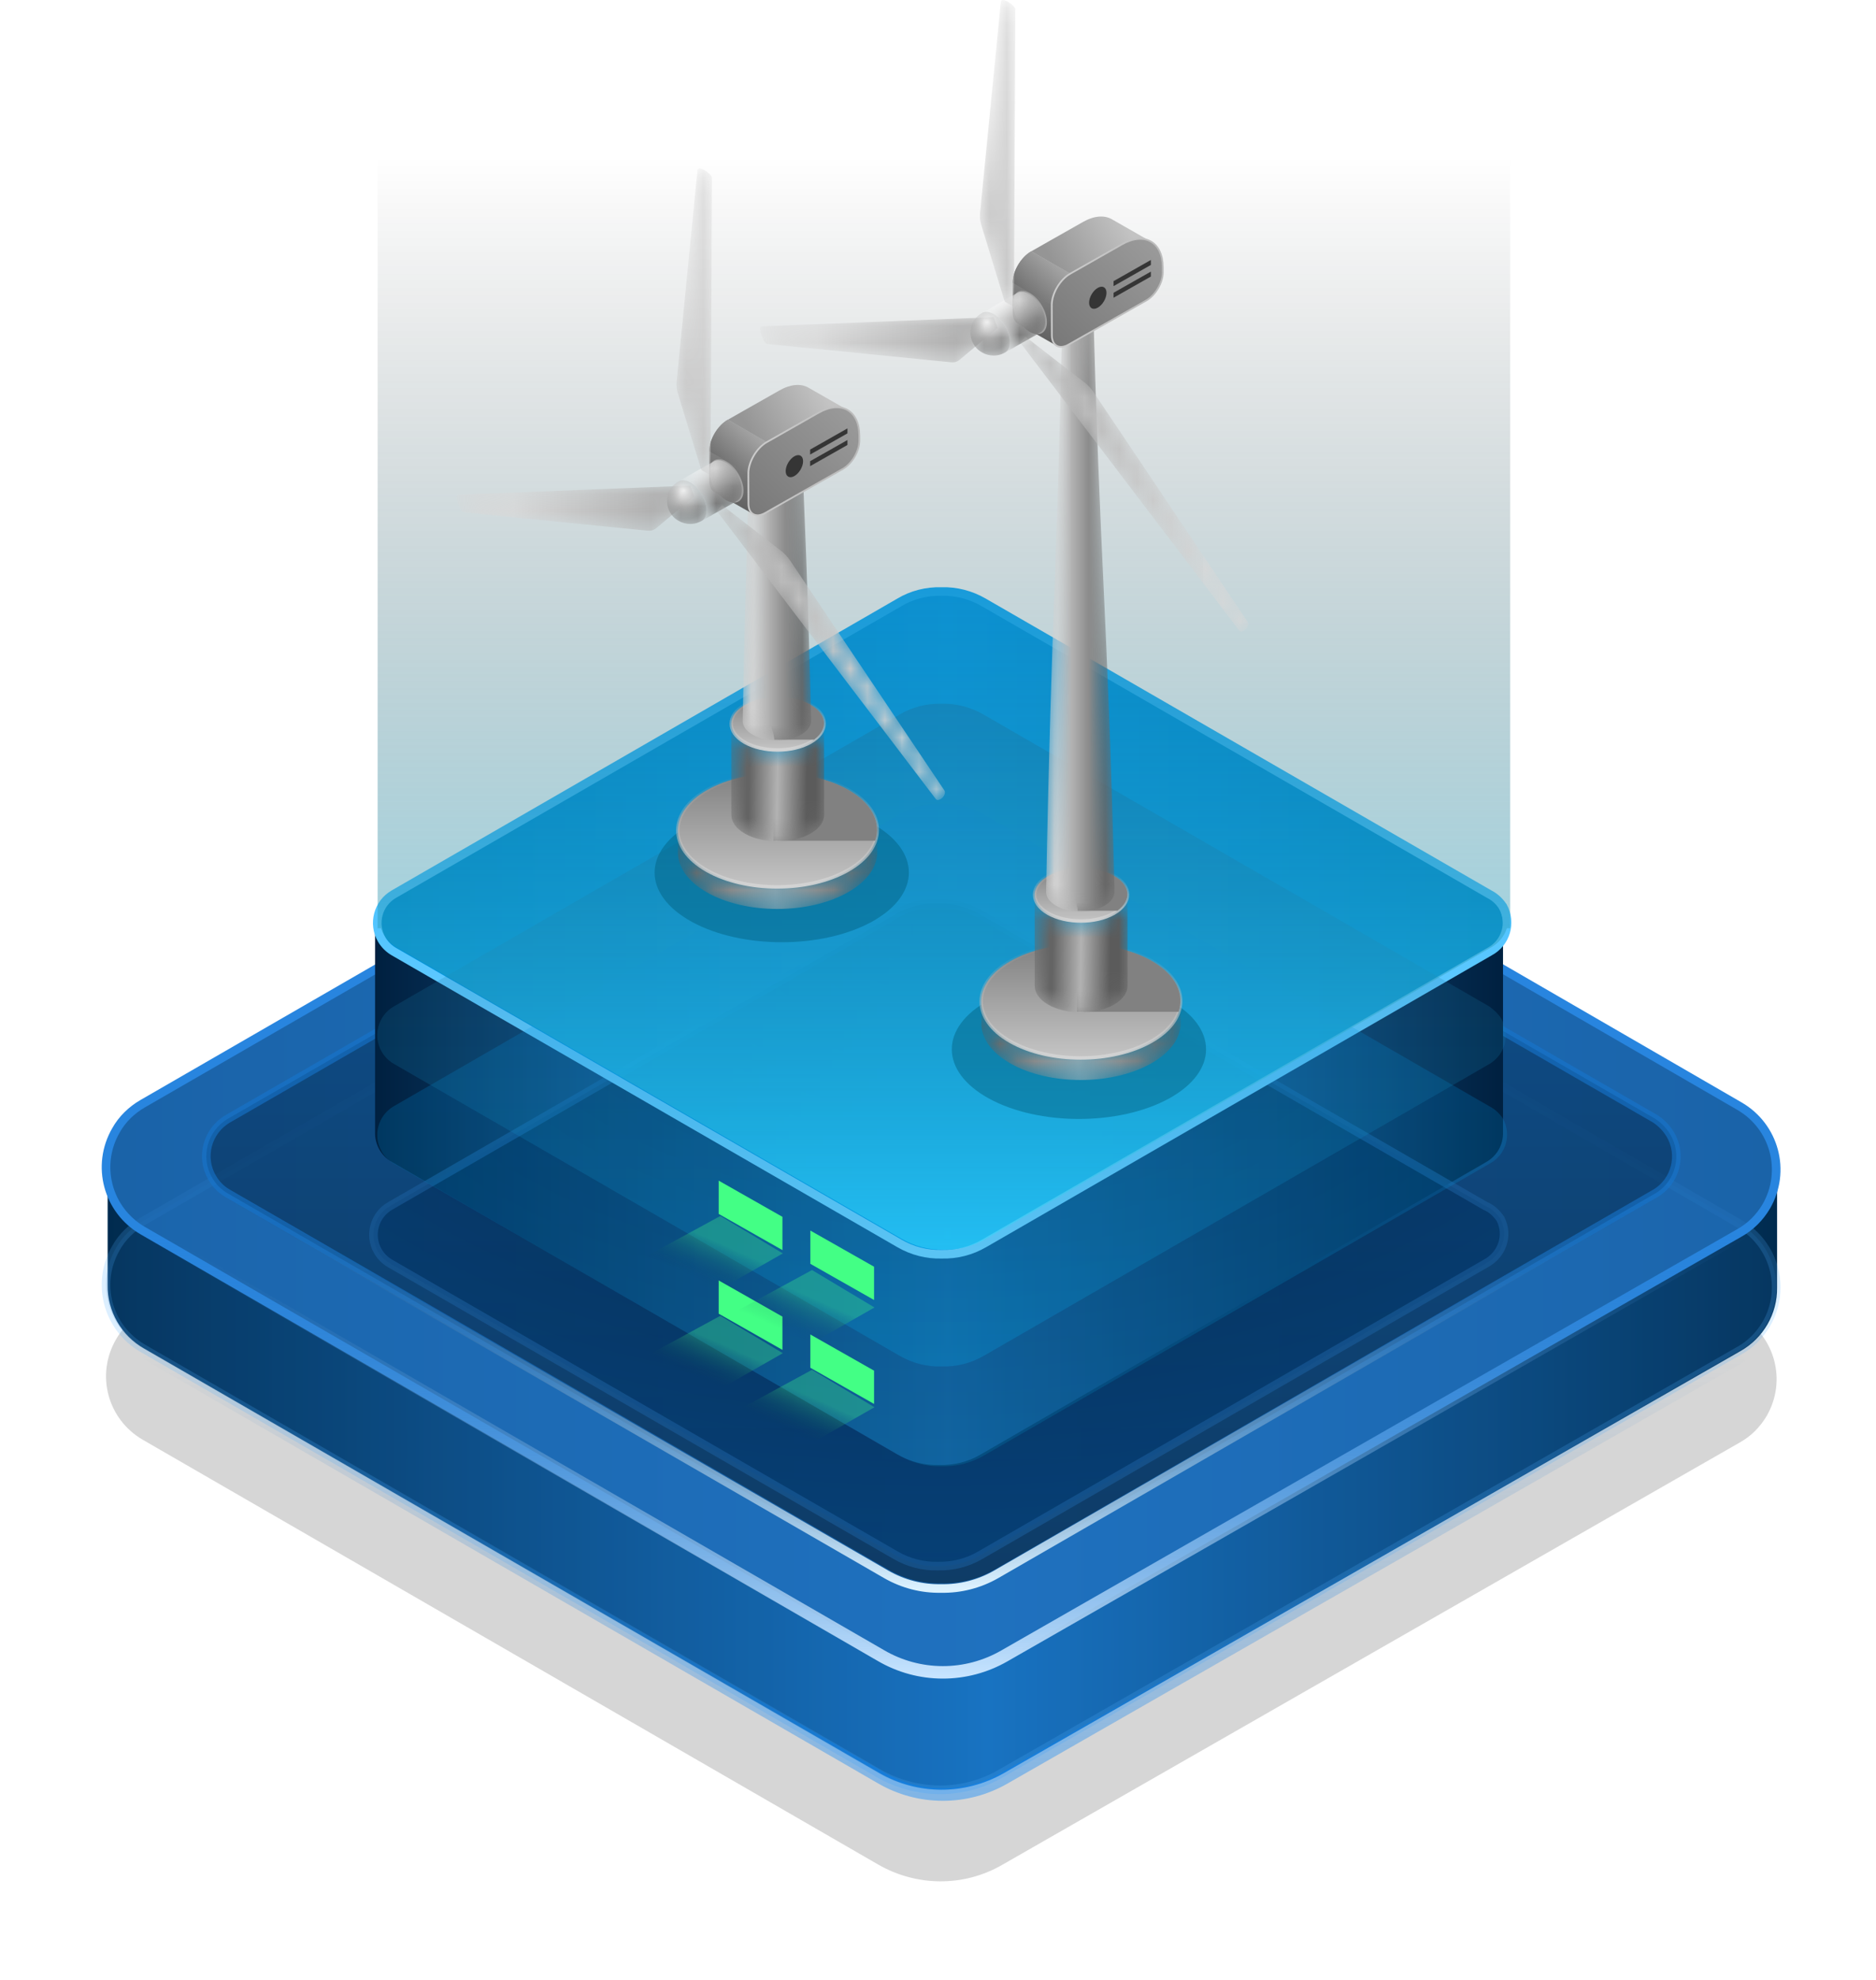 <?xml version="1.0" encoding="UTF-8"?>
<svg width="109px" height="115px" viewBox="0 0 109 115" version="1.1" xmlns="http://www.w3.org/2000/svg" xmlns:xlink="http://www.w3.org/1999/xlink">
    
    <defs>
        <filter x="-5.6%" y="-9.3%" width="111.3%" height="118.7%" filterUnits="objectBoundingBox" id="filter-1">
            <feGaussianBlur stdDeviation="1.824" in="SourceGraphic"></feGaussianBlur>
        </filter>
        <linearGradient x1="0.008%" y1="50%" x2="99.987%" y2="50%" id="linearGradient-2">
            <stop stop-color="#002A4D" offset="0%"></stop>
            <stop stop-color="#1773C3" offset="52.6%"></stop>
            <stop stop-color="#1772C1" offset="53.3%"></stop>
            <stop stop-color="#002A4D" offset="100%"></stop>
        </linearGradient>
        <linearGradient x1="171.431%" y1="217.612%" x2="-40070.978%" y2="-36075.105%" id="linearGradient-3">
            <stop stop-color="#2071BE" offset="0%"></stop>
            <stop stop-color="#2071BE" offset="1%"></stop>
            <stop stop-color="#002141" offset="100%"></stop>
        </linearGradient>
        <linearGradient x1="171.428%" y1="217.573%" x2="-40070.987%" y2="-36063.945%" id="linearGradient-4">
            <stop stop-color="#2071BE" offset="0%"></stop>
            <stop stop-color="#2071BE" offset="1%"></stop>
            <stop stop-color="#002141" offset="100%"></stop>
        </linearGradient>
        <linearGradient x1="49.992%" y1="99.903%" x2="49.992%" y2="0%" id="linearGradient-5">
            <stop stop-color="#C7E4FF" offset="0%"></stop>
            <stop stop-color="#216CB4" stop-opacity="0" offset="100%"></stop>
        </linearGradient>
        <linearGradient x1="49.992%" y1="99.96%" x2="49.992%" y2="0.038%" id="linearGradient-6">
            <stop stop-color="#0084FF" offset="0%"></stop>
            <stop stop-color="#216CB4" stop-opacity="0" offset="100%"></stop>
        </linearGradient>
        <linearGradient x1="50%" y1="0%" x2="50%" y2="100%" id="linearGradient-7">
            <stop stop-color="#064682" offset="0%"></stop>
            <stop stop-color="#03182B" offset="100%"></stop>
        </linearGradient>
        <linearGradient x1="-0.008%" y1="49.998%" x2="100.005%" y2="49.998%" id="linearGradient-8">
            <stop stop-color="#002141" offset="0%"></stop>
            <stop stop-color="#2E7CC7" offset="50.752%"></stop>
            <stop stop-color="#002141" offset="100%"></stop>
        </linearGradient>
        <radialGradient cx="50%" cy="4.077%" fx="50%" fy="4.077%" r="95.923%" gradientTransform="translate(0.5,0.041),scale(0.586,1),rotate(90),scale(1,1.703),translate(-0.5,-0.041)" id="radialGradient-9">
            <stop stop-color="#001020" offset="0%"></stop>
            <stop stop-color="#004180" offset="99.237%"></stop>
        </radialGradient>
        <linearGradient x1="218.747%" y1="281.489%" x2="-40022.443%" y2="-33911.028%" id="linearGradient-10">
            <stop stop-color="#00AEFF" offset="0%"></stop>
            <stop stop-color="#002141" offset="100%"></stop>
        </linearGradient>
        <linearGradient x1="50%" y1="0%" x2="50%" y2="100%" id="linearGradient-11">
            <stop stop-color="#1AB2FF" offset="0%"></stop>
            <stop stop-color="#8AD7FF" offset="100%"></stop>
        </linearGradient>
        <linearGradient x1="50%" y1="0%" x2="50%" y2="100%" id="linearGradient-12">
            <stop stop-color="#0095FF" offset="0%"></stop>
            <stop stop-color="#0095C4" offset="99.663%"></stop>
        </linearGradient>
        <linearGradient x1="50%" y1="0%" x2="50%" y2="100%" id="linearGradient-13">
            <stop stop-color="#2C4C69" offset="0%"></stop>
            <stop stop-color="#00B9FF" offset="100%"></stop>
        </linearGradient>
        <linearGradient x1="50.004%" y1="100.01%" x2="50.004%" y2="0%" id="linearGradient-14">
            <stop stop-color="#37D5FC" offset="0%"></stop>
            <stop stop-color="#000000" stop-opacity="0" offset="100%"></stop>
        </linearGradient>
        <linearGradient x1="37.365%" y1="66.04%" x2="62.635%" y2="33.96%" id="linearGradient-15">
            <stop stop-color="#04294D" stop-opacity="0" offset="0%"></stop>
            <stop stop-color="#43FF85" offset="100%"></stop>
        </linearGradient>
        <linearGradient x1="50.004%" y1="100.078%" x2="50.004%" y2="0%" id="linearGradient-16">
            <stop stop-color="#DCF2FF" offset="0%"></stop>
            <stop stop-color="#0C4B87" stop-opacity="0" offset="100%"></stop>
        </linearGradient>
        <filter x="-41.6%" y="-75.9%" width="183.2%" height="251.8%" filterUnits="objectBoundingBox" id="filter-17">
            <feGaussianBlur stdDeviation="2.048" in="SourceGraphic"></feGaussianBlur>
        </filter>
        <path d="M0.004,0 C0.001,0.85 0.572,1.701 1.713,2.35 C3.984,3.639 7.654,3.639 9.909,2.351 C11.029,1.71 11.59,0.873 11.592,0.034 L11.592,0.034 L11.588,1.315 C11.586,2.154 11.025,2.992 9.905,3.632 C7.65,4.921 3.981,4.921 1.71,3.631 C0.568,2.983 -0.003,2.132 0,1.281 L0,1.281" id="path-18"></path>
        <linearGradient x1="100%" y1="52.702%" x2="0%" y2="52.912%" id="linearGradient-20">
            <stop stop-color="#5B5B5B" offset="0%"></stop>
            <stop stop-color="#B2B2B2" offset="48.938%"></stop>
            <stop stop-color="#5B5B5B" offset="100%"></stop>
        </linearGradient>
        <linearGradient x1="50%" y1="0%" x2="50%" y2="100%" id="linearGradient-21">
            <stop stop-color="#7E7E7E" offset="0%"></stop>
            <stop stop-color="#C8C8C8" offset="100%"></stop>
        </linearGradient>
        <linearGradient x1="50%" y1="0%" x2="50%" y2="100%" id="linearGradient-22">
            <stop stop-color="#9E9E9E" stop-opacity="0" offset="0%"></stop>
            <stop stop-color="#D8D8D8" offset="100%"></stop>
        </linearGradient>
        <path d="M0.005,0 L0.009,0.091 C0.047,0.456 0.311,0.814 0.801,1.094 L0.801,1.094 L0.949,1.172 C2.011,1.693 3.614,1.667 4.616,1.094 L4.616,1.094 L4.732,1.023 C5.176,0.736 5.398,0.376 5.4,0.015 L5.4,0.015 L5.395,5.323 L5.39,5.413 C5.352,5.773 5.092,6.127 4.611,6.402 L4.611,6.402 L4.464,6.48 C3.407,7 1.805,6.974 0.796,6.402 L0.796,6.402 L0.678,6.331 C0.224,6.038 -0.001,5.672 0,5.308 L0,5.308 L0.005,0 Z" id="path-23"></path>
        <linearGradient x1="81.054%" y1="67.174%" x2="18.946%" y2="68.507%" id="linearGradient-25">
            <stop stop-color="#646464" offset="0%"></stop>
            <stop stop-color="#B2B2B2" offset="48.938%"></stop>
            <stop stop-color="#5B5B5B" offset="100%"></stop>
        </linearGradient>
        <linearGradient x1="50%" y1="0%" x2="50%" y2="100%" id="linearGradient-26">
            <stop stop-color="#7E7E7E" offset="0%"></stop>
            <stop stop-color="#C8C8C8" offset="100%"></stop>
        </linearGradient>
        <linearGradient x1="50%" y1="0%" x2="50%" y2="100%" id="linearGradient-27">
            <stop stop-color="#9E9E9E" stop-opacity="0" offset="0%"></stop>
            <stop stop-color="#D8D8D8" offset="100%"></stop>
        </linearGradient>
        <path d="M1.537,0.137 C1.366,0.232 1.279,0.356 1.276,0.482 L1.276,0.482 C0.85,17.506 0.426,18.849 0,35.872 L0,35.872 C-0.007,36.163 0.181,36.455 0.563,36.68 L0.563,36.68 C1.329,37.13 2.59,37.143 3.377,36.708 L3.377,36.708 C3.784,36.484 3.986,36.183 3.981,35.884 L3.981,35.884 C3.654,18.858 3.326,17.512 2.999,0.487 L2.999,0.487 C2.997,0.366 2.916,0.244 2.755,0.149 L2.755,0.149 C2.586,0.05 2.36,0 2.135,0 L2.135,0 C1.919,0 1.704,0.045 1.537,0.137" id="path-28"></path>
        <linearGradient x1="14.141%" y1="37.719%" x2="83.28%" y2="37.719%" id="linearGradient-30">
            <stop stop-color="#676767" offset="0%"></stop>
            <stop stop-color="#D2D2D2" offset="100%"></stop>
        </linearGradient>
        <linearGradient x1="13.997%" y1="38.597%" x2="87.694%" y2="59.737%" id="linearGradient-31">
            <stop stop-color="#C3C3C3" offset="0%"></stop>
            <stop stop-color="#959595" offset="100%"></stop>
        </linearGradient>
        <linearGradient x1="44.545%" y1="1.80154438e-14%" x2="61.551%" y2="100%" id="linearGradient-32">
            <stop stop-color="#999999" offset="0%"></stop>
            <stop stop-color="#5C5C5C" offset="100%"></stop>
        </linearGradient>
        <linearGradient x1="13.997%" y1="6.347%" x2="100%" y2="93.653%" id="linearGradient-33">
            <stop stop-color="#B1B1B1" offset="0%"></stop>
            <stop stop-color="#606060" offset="100%"></stop>
        </linearGradient>
        <linearGradient x1="0%" y1="-2.18%" x2="94.833%" y2="100.346%" id="linearGradient-34">
            <stop stop-color="#9E9E9E" offset="0%"></stop>
            <stop stop-color="#787878" offset="100%"></stop>
        </linearGradient>
        <linearGradient x1="12.511%" y1="77.737%" x2="119.884%" y2="50%" id="linearGradient-35">
            <stop stop-color="#BABABA" offset="0%"></stop>
            <stop stop-color="#D0D0D0" offset="100%"></stop>
        </linearGradient>
        <path d="M0,0.63 L2.211,2.477 C2.236,2.498 2.262,2.517 2.289,2.532 L2.289,2.532 L2.319,2.549 C2.423,2.612 2.548,2.637 2.688,2.623 L2.688,2.623 L13.428,1.556 C13.616,1.45 13.908,0.63 13.763,0.562 L13.763,0.562 L13.725,0.54 C13.719,0.536 13.712,0.534 13.704,0.533 L13.704,0.533 L0.236,0 L0,0.63 Z" id="path-36"></path>
        <linearGradient x1="75.72%" y1="50%" x2="16.575%" y2="50%" id="linearGradient-38">
            <stop stop-color="#D8D8D8" offset="0%"></stop>
            <stop stop-color="#D8D8D8" offset="0%"></stop>
            <stop stop-color="#B0B0B0" offset="100%"></stop>
        </linearGradient>
        <path d="M0.938,0.135 C0.41,0.443 -0.009,1.175 0,1.769 L0,1.769 C0.005,2.062 0.113,2.266 0.283,2.363 L0.283,2.363 L1.739,3.184 C1.743,3.186 1.745,3.193 1.749,3.195 L1.749,3.195 L2.334,3.525 C2.164,3.429 2.056,3.224 2.051,2.932 L2.051,2.932 C2.043,2.337 2.462,1.605 2.988,1.298 L2.988,1.298 C3.256,1.142 3.5,1.125 3.677,1.224 L3.677,1.224 L3.102,0.901 C3.11,0.904 3.121,0.905 3.129,0.91 L3.129,0.91 L1.625,0.061 C1.553,0.021 1.469,0 1.377,0 L1.377,0 C1.244,0 1.095,0.043 0.938,0.135" id="path-39"></path>
        <linearGradient x1="65.709%" y1="10.245%" x2="18.448%" y2="70.581%" id="linearGradient-41">
            <stop stop-color="#FFFFFF" offset="0%"></stop>
            <stop stop-color="#5B5B5B" offset="100%"></stop>
        </linearGradient>
        <path d="M0.937,0.135 C0.41,0.443 -0.008,1.174 0,1.769 L0,1.769 C0.005,2.062 0.113,2.266 0.283,2.363 L0.283,2.363 C0.404,2.425 0.63,2.541 0.95,2.539 L0.95,2.539 C1.202,2.537 1.428,2.475 1.639,2.352 L1.639,2.352 C2.144,2.059 2.311,1.543 2.301,1.189 L2.301,1.189 C2.292,0.913 2.194,0.398 1.625,0.062 L1.625,0.062 C1.553,0.021 1.469,0 1.377,0 L1.377,0 C1.244,0 1.095,0.043 0.937,0.135" id="path-42"></path>
        <radialGradient cx="57.11%" cy="23.671%" fx="57.11%" fy="23.671%" r="72.193%" gradientTransform="translate(0.571,0.237),scale(1,0.906),rotate(110.096),translate(-0.571,-0.237)" id="radialGradient-44">
            <stop stop-color="#FBFBFB" offset="0%"></stop>
            <stop stop-color="#6B6B6B" offset="100%"></stop>
        </radialGradient>
        <path d="M0.426,0.106 C0.217,0.225 -0.001,0.416 0,0.547 L0,0.547 L0.079,17.777 L0.12,17.8 L0.618,17.518 L1.973,13.083 C2.044,12.85 2.073,12.627 2.054,12.429 L2.054,12.429 L0.839,0.084 C0.837,0.059 0.825,0.044 0.807,0.035 L0.807,0.035 C0.807,0.035 0.808,0.034 0.808,0.034 L0.808,0.034 C0.809,0.034 0.81,0.034 0.811,0.034 L0.811,0.034 L0.769,0.011 C0.756,0.003 0.739,0 0.719,0 L0.719,0 C0.648,0 0.539,0.042 0.426,0.106" id="path-45"></path>
        <linearGradient x1="50.258%" y1="-4.336%" x2="49.738%" y2="112.269%" id="linearGradient-47">
            <stop stop-color="#E3E3E3" offset="0%"></stop>
            <stop stop-color="#BFBFBF" offset="100%"></stop>
        </linearGradient>
        <path d="M9.49,2.681 C9.308,2.822 9.141,3.004 8.996,3.217 L8.996,3.217 L0.036,16.567 C0.012,16.602 0.001,16.641 0,16.683 L0,16.683 L0,16.695 C0.003,16.836 0.118,16.997 0.244,17.068 L0.244,17.068 L0.285,17.091 C0.279,17.088 0.273,17.081 0.268,17.077 L0.268,17.077 C0.343,17.126 0.424,17.147 0.488,17.11 L0.488,17.11 C0.507,17.1 0.525,17.084 0.54,17.064 L0.54,17.064 L13.259,0.34 L12.986,0.023 L12.945,0 L9.49,2.681 Z" id="path-48"></path>
        <linearGradient x1="75.72%" y1="50%" x2="19.729%" y2="50%" id="linearGradient-50">
            <stop stop-color="#BABABA" offset="0%"></stop>
            <stop stop-color="#D5D5D5" offset="100%"></stop>
            <stop stop-color="#D8D8D8" offset="100%"></stop>
        </linearGradient>
        <filter x="-41.6%" y="-75.9%" width="183.2%" height="251.8%" filterUnits="objectBoundingBox" id="filter-51">
            <feGaussianBlur stdDeviation="2.048" in="SourceGraphic"></feGaussianBlur>
        </filter>
        <path d="M0.004,0 C0.001,0.85 0.572,1.701 1.714,2.35 C3.985,3.639 7.654,3.639 9.909,2.35 C11.029,1.71 11.59,0.872 11.593,0.034 L11.593,0.034 L11.588,1.315 C11.586,2.154 11.026,2.992 9.905,3.632 C7.651,4.92 3.981,4.921 1.71,3.631 C0.568,2.983 -0.002,2.132 0,1.281 L0,1.281" id="path-52"></path>
        <linearGradient x1="100%" y1="52.702%" x2="0%" y2="52.911%" id="linearGradient-54">
            <stop stop-color="#5B5B5B" offset="0%"></stop>
            <stop stop-color="#B2B2B2" offset="48.938%"></stop>
            <stop stop-color="#5B5B5B" offset="100%"></stop>
        </linearGradient>
        <linearGradient x1="50%" y1="0%" x2="50%" y2="100%" id="linearGradient-55">
            <stop stop-color="#7E7E7E" offset="0%"></stop>
            <stop stop-color="#C8C8C8" offset="100%"></stop>
        </linearGradient>
        <linearGradient x1="50%" y1="0%" x2="50%" y2="100%" id="linearGradient-56">
            <stop stop-color="#9E9E9E" stop-opacity="0" offset="0%"></stop>
            <stop stop-color="#D8D8D8" offset="100%"></stop>
        </linearGradient>
        <path d="M0.005,0 L0.009,0.091 C0.046,0.456 0.31,0.815 0.801,1.094 L0.801,1.094 L0.949,1.172 C2.011,1.693 3.614,1.667 4.615,1.094 L4.615,1.094 L4.731,1.024 C5.176,0.737 5.398,0.376 5.399,0.016 L5.399,0.016 L5.394,5.323 L5.389,5.413 C5.351,5.773 5.092,6.127 4.61,6.403 L4.61,6.403 L4.463,6.481 C3.407,7.001 1.804,6.975 0.796,6.403 L0.796,6.403 L0.678,6.331 C0.224,6.039 -0.001,5.673 0,5.308 L0,5.308 L0.005,0 Z" id="path-57"></path>
        <linearGradient x1="81.04%" y1="67.174%" x2="18.96%" y2="68.507%" id="linearGradient-59">
            <stop stop-color="#646464" offset="0%"></stop>
            <stop stop-color="#B2B2B2" offset="48.938%"></stop>
            <stop stop-color="#5B5B5B" offset="100%"></stop>
        </linearGradient>
        <path d="M0.571,0 C0.381,4.148 0.191,8.625 0,16.24 L0,16.24 C-0.006,16.53 0.181,16.822 0.564,17.047 L0.564,17.047 C1.33,17.498 2.59,17.51 3.378,17.075 L3.378,17.075 C3.785,16.851 3.986,16.55 3.981,16.251 L3.981,16.251 C3.835,8.63 3.688,4.151 3.542,0 L3.542,0 L0.571,0 Z" id="path-60"></path>
        <linearGradient x1="14.141%" y1="37.719%" x2="83.28%" y2="37.719%" id="linearGradient-62">
            <stop stop-color="#676767" offset="0%"></stop>
            <stop stop-color="#D2D2D2" offset="100%"></stop>
        </linearGradient>
        <linearGradient x1="44.546%" y1="1.80154438e-14%" x2="61.548%" y2="100%" id="linearGradient-63">
            <stop stop-color="#999999" offset="0%"></stop>
            <stop stop-color="#5C5C5C" offset="100%"></stop>
        </linearGradient>
        <path d="M0,0.63 L2.211,2.477 C2.236,2.498 2.263,2.517 2.29,2.532 L2.29,2.532 L2.322,2.55 C2.425,2.612 2.55,2.638 2.688,2.623 L2.688,2.623 L13.429,1.556 C13.623,1.446 13.93,0.567 13.745,0.557 L13.745,0.557 C13.753,0.557 13.76,0.56 13.766,0.563 L13.766,0.563 L13.725,0.54 C13.719,0.537 13.712,0.534 13.704,0.534 L13.704,0.534 L0.236,0 L0,0.63 Z" id="path-64"></path>
        <linearGradient x1="75.72%" y1="50%" x2="16.575%" y2="50%" id="linearGradient-66">
            <stop stop-color="#D8D8D8" offset="0%"></stop>
            <stop stop-color="#D8D8D8" offset="0%"></stop>
            <stop stop-color="#B0B0B0" offset="100%"></stop>
        </linearGradient>
        <path d="M0.937,0.135 C0.41,0.443 -0.009,1.174 0,1.769 L0,1.769 C0.004,2.062 0.112,2.267 0.283,2.363 L0.283,2.363 L1.739,3.184 C1.743,3.187 1.745,3.193 1.749,3.196 L1.749,3.196 L2.334,3.525 C2.164,3.43 2.056,3.224 2.051,2.932 L2.051,2.932 C2.042,2.337 2.462,1.606 2.988,1.298 L2.988,1.298 C3.256,1.142 3.5,1.125 3.676,1.224 L3.676,1.224 L3.102,0.901 C3.11,0.905 3.121,0.906 3.129,0.911 L3.129,0.911 L1.625,0.062 C1.552,0.021 1.468,0 1.376,0 L1.376,0 C1.244,0 1.094,0.043 0.937,0.135" id="path-67"></path>
        <linearGradient x1="65.709%" y1="10.23%" x2="18.448%" y2="70.589%" id="linearGradient-69">
            <stop stop-color="#FFFFFF" offset="0%"></stop>
            <stop stop-color="#5B5B5B" offset="100%"></stop>
        </linearGradient>
        <path d="M0.937,0.135 C0.41,0.443 -0.009,1.175 0,1.769 L0,1.769 C0.005,2.062 0.113,2.267 0.283,2.363 L0.283,2.363 C0.404,2.425 0.63,2.541 0.949,2.539 L0.949,2.539 C1.202,2.537 1.427,2.476 1.639,2.352 L1.639,2.352 C2.143,2.059 2.311,1.543 2.3,1.19 L2.3,1.19 C2.292,0.914 2.194,0.399 1.625,0.062 L1.625,0.062 C1.553,0.021 1.469,0 1.377,0 L1.377,0 C1.244,0 1.095,0.043 0.937,0.135" id="path-70"></path>
        <radialGradient cx="57.11%" cy="23.671%" fx="57.11%" fy="23.671%" r="72.211%" gradientTransform="translate(0.571,0.237),scale(1,0.906),rotate(110.091),translate(-0.571,-0.237)" id="radialGradient-72">
            <stop stop-color="#FBFBFB" offset="0%"></stop>
            <stop stop-color="#6B6B6B" offset="100%"></stop>
        </radialGradient>
        <path d="M0.426,0.106 C0.218,0.224 0,0.416 0,0.547 L0,0.547 L0.079,17.777 L0.121,17.8 L0.618,17.518 L1.974,13.083 C2.044,12.849 2.073,12.627 2.054,12.428 L2.054,12.428 L0.839,0.083 C0.838,0.058 0.825,0.044 0.807,0.034 L0.807,0.034 C0.807,0.034 0.808,0.034 0.808,0.034 L0.808,0.034 C0.81,0.034 0.81,0.034 0.811,0.034 L0.811,0.034 L0.77,0.01 C0.757,0.003 0.74,0 0.719,0 L0.719,0 C0.649,0 0.539,0.042 0.426,0.106" id="path-73"></path>
        <linearGradient x1="50.258%" y1="-4.336%" x2="49.738%" y2="112.269%" id="linearGradient-75">
            <stop stop-color="#E3E3E3" offset="0%"></stop>
            <stop stop-color="#BFBFBF" offset="100%"></stop>
        </linearGradient>
        <path d="M9.49,2.68 C9.308,2.821 9.141,3.004 8.997,3.216 L8.997,3.216 L0.036,16.567 C-0.071,16.72 0.077,16.972 0.244,17.068 L0.244,17.068 L0.286,17.091 C0.279,17.088 0.274,17.081 0.268,17.076 L0.268,17.076 C0.343,17.126 0.423,17.147 0.488,17.11 L0.488,17.11 C0.507,17.1 0.525,17.084 0.54,17.063 L0.54,17.063 L13.259,0.339 L12.986,0.023 L12.946,0 L9.49,2.68 Z" id="path-76"></path>
        <linearGradient x1="75.72%" y1="50%" x2="19.729%" y2="50%" id="linearGradient-78">
            <stop stop-color="#BABABA" offset="0%"></stop>
            <stop stop-color="#D5D5D5" offset="100%"></stop>
            <stop stop-color="#D8D8D8" offset="100%"></stop>
        </linearGradient>
    </defs>
    <g id="能源云系统V2.0" stroke="none" stroke-width="1" fill="none" fill-rule="evenodd">
        <g id="1_8.站控系统（站点）首页全屏_风光柴储充（风光柴置灰状态）_V2.2" transform="translate(-736, -613)">
            <g id="2D视图" transform="translate(474, 253)">
                <g id="系统能流图" transform="translate(0, 52)">
                    <g id="能流图（全都有）" transform="translate(40, 70)">
                        <g id="中间2" transform="translate(106, 0)">
                            <g id="icon_风光柴" transform="translate(0, 203)">
                                <g id="icon_风力发电机_置灰状态" transform="translate(122.161, 35)">
                                    <g id="底座样式04" transform="translate(0, 9)">
                                        <path d="M2.126,74.63 C0.093,73.446 -0.609,70.862 0.577,68.809 C0.94,68.157 1.497,67.626 2.126,67.264 C2.126,67.264 16.365,59.044 44.842,42.605 C47.068,41.325 49.827,41.325 52.054,42.605 C52.054,42.605 66.349,50.881 94.938,67.433 C96.971,68.616 97.673,71.2 96.487,73.253 C96.1,73.905 95.568,74.437 94.914,74.799 C94.914,74.799 80.627,82.978 52.054,99.337 C49.827,100.617 47.092,100.593 44.866,99.312 C44.866,99.312 30.619,91.085 2.126,74.63 L2.126,74.63 Z" id="形状_17_拷贝_7" fill="#000000" opacity="0.4" filter="url(#filter-1)"></path>
                                        <path d="M94.987,55.405 L52.126,30.602 C49.9,29.322 47.141,29.297 44.914,30.602 C44.914,30.602 30.684,38.821 2.223,55.26 C0.892,56.009 0.093,57.434 0.093,58.955 C0.093,58.955 0.093,61.185 0.093,65.645 C0.069,67.167 0.892,68.592 2.223,69.341 C2.223,69.341 16.461,77.56 44.938,93.999 C47.165,95.279 49.9,95.279 52.126,94.023 C52.126,94.023 66.405,85.844 94.963,69.485 C96.294,68.737 97.117,67.312 97.092,65.79 C97.092,65.79 97.092,63.56 97.092,59.1 L97.117,59.1 C97.141,57.579 96.318,56.154 94.987,55.405 C94.987,55.405 94.987,55.405 94.987,55.405 Z" id="形状_18" fill="url(#linearGradient-2)"></path>
                                        <path d="M2.126,69.316 C0.093,68.133 -0.609,65.549 0.577,63.496 C0.94,62.844 1.497,62.313 2.126,61.95 C2.126,61.95 16.365,53.731 44.842,37.292 C47.068,36.012 49.827,36.012 52.054,37.292 C52.054,37.292 66.341,45.559 94.914,62.095 C96.947,63.279 97.649,65.863 96.463,67.916 C96.076,68.568 95.543,69.099 94.89,69.461 C94.89,69.461 80.603,77.641 52.029,93.999 C49.827,95.303 47.092,95.279 44.866,93.999 C44.866,93.999 30.619,85.772 2.126,69.316 L2.126,69.316 Z" id="形状_17_拷贝" stroke="#52AFFF" stroke-width="0.5" fill-opacity="0.8" fill="url(#linearGradient-3)" opacity="0.2"></path>
                                        <path d="M2.126,62.482 C0.093,61.298 -0.609,58.714 0.577,56.661 C0.94,56.009 1.497,55.478 2.126,55.115 C2.126,55.115 16.365,46.896 44.842,30.457 C47.068,29.177 49.827,29.177 52.054,30.457 C52.054,30.457 66.341,38.725 94.914,55.26 C96.947,56.444 97.649,59.028 96.463,61.081 C96.076,61.733 95.543,62.264 94.89,62.626 C94.89,62.626 80.603,70.806 52.029,87.164 C49.827,88.444 47.092,88.444 44.866,87.164 C44.866,87.164 30.619,78.937 2.126,62.482 L2.126,62.482 Z" id="形状_17" stroke="#2885DF" stroke-width="0.5" fill-opacity="0.8" fill="url(#linearGradient-4)"></path>
                                        <path d="M95.059,62.651 L52.199,87.188 C49.972,88.469 47.238,88.469 45.011,87.164 C45.011,87.164 30.765,78.937 2.271,62.482" id="形状_17_拷贝_5" stroke="url(#linearGradient-5)" stroke-width="0.726"></path>
                                        <path d="M95.059,69.751 L52.199,94.289 C49.972,95.569 47.238,95.569 45.011,94.265 C45.011,94.265 30.765,86.037 2.271,69.582" id="形状_17_拷贝_6" stroke="url(#linearGradient-6)" stroke-width="0.726" opacity="0.4"></path>
                                        <path d="M51.739,33.91 C50.771,33.355 49.682,33.065 48.544,33.089 C47.431,33.065 46.318,33.355 45.35,33.91 C45.35,33.91 32.596,41.268 7.087,55.984 C5.877,56.685 5.466,58.231 6.168,59.414 C6.386,59.8 6.7,60.114 7.087,60.332 C7.087,60.332 19.842,67.69 45.35,82.406 C46.318,82.962 47.407,83.251 48.544,83.227 C49.658,83.251 50.771,82.962 51.739,82.406 C51.739,82.406 64.493,75.048 90.001,60.332 C91.211,59.631 91.599,58.061 90.873,56.878 C90.655,56.516 90.34,56.202 90.001,55.984 C90.001,55.984 77.247,48.626 51.739,33.91 L51.739,33.91 Z" id="形状_19_拷贝_10" stroke="#1775CD" stroke-width="0.5" fill="url(#linearGradient-7)" opacity="0.6"></path>
                                        <path d="M51.739,33.91 C50.771,33.355 49.682,33.065 48.544,33.089 C47.431,33.065 46.318,33.355 45.35,33.91 C45.35,33.91 32.596,41.269 7.087,55.985 C5.877,56.685 5.466,58.231 6.168,59.414 C6.386,59.801 6.7,60.115 7.087,60.332 C7.087,60.332 19.842,67.69 45.35,82.406 C46.318,82.962 47.407,83.252 48.544,83.228 C49.658,83.252 50.771,82.962 51.739,82.406 C51.739,82.406 64.493,75.048 90.001,60.332 C91.187,59.608 91.55,58.038 90.824,56.854 C90.606,56.492 90.316,56.202 90.001,55.985 C90.001,55.985 77.247,48.627 51.739,33.91 L51.739,33.91 Z" id="形状_19" opacity="0.6"></path>
                                        <path d="M80.2,43.04 L50.844,26.061 C50.093,25.627 49.246,25.409 48.399,25.433 C47.528,25.409 46.681,25.627 45.955,26.061 C45.955,26.061 36.169,31.721 16.599,43.04 C15.969,43.402 15.606,44.054 15.631,44.779 C15.631,44.779 15.631,48.772 15.631,56.758 C15.606,57.458 15.969,58.134 16.599,58.497 C16.599,58.497 26.384,64.156 45.955,75.475 C46.705,75.91 47.552,76.127 48.399,76.103 C49.27,76.127 50.118,75.91 50.844,75.475 C50.844,75.475 60.629,69.816 80.2,58.497 C80.829,58.134 81.192,57.482 81.168,56.758 C81.168,56.709 81.168,56.685 81.168,56.637 C81.168,56.589 81.168,56.564 81.168,56.516 C81.168,56.468 81.168,56.444 81.168,56.395 C81.168,56.347 81.168,56.323 81.168,56.275 C81.168,56.226 81.168,56.202 81.168,56.154 C81.168,56.106 81.168,56.081 81.168,56.033 C81.168,55.985 81.168,55.961 81.168,55.912 C81.168,55.864 81.168,55.84 81.168,55.792 C81.168,55.743 81.168,55.719 81.168,55.671 C81.168,55.623 81.168,55.598 81.168,55.55 C81.168,55.502 81.168,55.478 81.168,55.429 C81.168,55.381 81.168,55.357 81.168,55.309 C81.168,55.26 81.168,55.236 81.168,55.188 C81.168,55.14 81.168,55.115 81.168,55.067 C81.168,55.019 81.168,54.995 81.168,54.946 C81.168,54.898 81.168,54.874 81.168,54.826 C81.168,54.777 81.168,54.753 81.168,54.705 C81.168,54.656 81.168,54.632 81.168,54.584 C81.168,54.536 81.168,54.512 81.168,54.463 C81.168,54.415 81.168,54.391 81.168,54.343 C81.168,54.294 81.168,54.27 81.168,54.222 C81.168,54.173 81.168,54.149 81.168,54.101 C81.168,54.053 81.168,54.029 81.168,53.98 C81.168,53.932 81.168,53.908 81.168,53.86 C81.168,53.811 81.168,53.787 81.168,53.739 C81.168,53.69 81.168,53.666 81.168,53.618 C81.168,53.57 81.168,53.546 81.168,53.497 C81.168,53.449 81.168,53.425 81.168,53.376 C81.168,53.328 81.168,53.304 81.168,53.256 C81.168,53.207 81.168,53.183 81.168,53.135 C81.168,53.087 81.168,53.063 81.168,53.014 C81.168,52.966 81.168,52.942 81.168,52.893 C81.168,52.845 81.168,52.821 81.168,52.773 C81.168,52.724 81.168,52.7 81.168,52.652 C81.168,52.604 81.168,52.579 81.168,52.531 C81.168,52.483 81.168,52.459 81.168,52.41 C81.168,52.362 81.168,52.338 81.168,52.29 C81.168,52.241 81.168,52.217 81.168,52.169 C81.168,52.121 81.168,52.096 81.168,52.048 C81.168,52 81.168,51.976 81.168,51.927 C81.168,51.879 81.168,51.855 81.168,51.807 C81.168,51.758 81.168,51.734 81.168,51.686 C81.168,51.638 81.168,51.613 81.168,51.565 C81.168,51.517 81.168,51.493 81.168,51.444 C81.168,51.396 81.168,51.372 81.168,51.324 C81.168,51.275 81.168,51.251 81.168,51.203 C81.168,51.155 81.168,51.13 81.168,51.082 C81.168,51.034 81.168,51.01 81.168,50.961 C81.168,50.913 81.168,50.889 81.168,50.841 C81.168,50.792 81.168,50.768 81.168,50.72 C81.168,50.672 81.168,50.647 81.168,50.599 C81.168,50.551 81.168,50.527 81.168,50.478 C81.168,50.43 81.168,50.406 81.168,50.358 C81.168,50.309 81.168,50.285 81.168,50.237 C81.168,50.188 81.168,50.164 81.168,50.116 C81.168,50.068 81.168,50.044 81.168,49.995 C81.168,49.947 81.168,49.923 81.168,49.875 C81.168,49.826 81.168,49.802 81.168,49.754 C81.168,49.705 81.168,49.681 81.168,49.633 C81.168,49.585 81.168,49.561 81.168,49.512 C81.168,49.464 81.168,49.44 81.168,49.391 C81.168,49.343 81.168,49.319 81.168,49.271 C81.168,49.222 81.168,49.198 81.168,49.15 C81.168,49.102 81.168,49.078 81.168,49.029 C81.168,48.981 81.168,48.957 81.168,48.908 C81.168,48.86 81.168,48.836 81.168,48.788 C81.168,48.739 81.168,48.715 81.168,48.667 C81.168,48.619 81.168,48.594 81.168,48.546 C81.168,48.498 81.168,48.474 81.168,48.425 C81.168,48.377 81.168,48.353 81.168,48.305 C81.168,48.256 81.168,48.232 81.168,48.184 C81.168,48.136 81.168,48.111 81.168,48.063 C81.168,48.015 81.168,47.991 81.168,47.942 C81.168,47.894 81.168,47.87 81.168,47.822 C81.168,47.773 81.168,47.749 81.168,47.701 C81.168,47.653 81.168,47.628 81.168,47.58 C81.168,47.532 81.168,47.508 81.168,47.459 C81.168,47.411 81.168,47.387 81.168,47.339 C81.168,47.29 81.168,47.266 81.168,47.218 C81.168,47.17 81.168,47.145 81.168,47.097 C81.168,47.049 81.168,47.025 81.168,46.976 C81.168,46.928 81.168,46.904 81.168,46.856 C81.168,46.807 81.168,46.783 81.168,46.735 C81.168,46.687 81.168,46.662 81.168,46.614 C81.168,46.566 81.168,46.542 81.168,46.493 C81.168,46.445 81.168,46.421 81.168,46.373 C81.168,46.324 81.168,46.3 81.168,46.252 C81.168,46.204 81.168,46.179 81.168,46.131 C81.168,46.083 81.168,46.059 81.168,46.01 C81.168,45.962 81.168,45.938 81.168,45.89 C81.168,45.841 81.168,45.817 81.168,45.769 C81.168,45.72 81.168,45.696 81.168,45.648 C81.168,45.6 81.168,45.576 81.168,45.527 C81.168,45.479 81.168,45.455 81.168,45.407 C81.168,45.358 81.168,45.334 81.168,45.286 C81.168,45.237 81.168,45.213 81.168,45.165 C81.168,45.117 81.168,45.093 81.168,45.044 C81.168,44.996 81.168,44.972 81.168,44.923 C81.168,44.875 81.168,44.827 81.168,44.779 C81.192,44.054 80.829,43.402 80.2,43.04 C80.2,43.04 80.2,43.04 80.2,43.04 Z" id="形状_24" fill="url(#linearGradient-8)"></path>
                                        <path d="M50.768,44.102 C50.018,43.668 49.171,43.45 48.324,43.474 C47.453,43.45 46.606,43.668 45.88,44.102 C45.88,44.102 36.086,49.754 16.499,61.057 C15.579,61.588 15.265,62.771 15.797,63.689 C15.967,63.979 16.209,64.22 16.499,64.39 C16.499,64.39 26.293,70.041 45.88,81.344 C46.63,81.779 47.477,81.996 48.324,81.972 C49.195,81.996 50.042,81.779 50.792,81.344 C50.792,81.344 60.586,75.692 80.173,64.39 C81.117,63.882 81.504,62.771 81.02,61.805 C80.802,61.491 80.512,61.202 80.149,61.057 C80.149,61.057 70.355,55.405 50.768,44.102 L50.768,44.102 Z" id="形状_19_拷贝_13" stroke="#1C5F9F" stroke-width="0.5" fill="url(#radialGradient-9)" opacity="0.55"></path>
                                        <path d="M50.989,25.989 C50.239,25.554 49.392,25.337 48.544,25.361 C47.673,25.337 46.826,25.554 46.1,25.989 C46.1,25.989 36.307,31.64 16.72,42.943 C15.8,43.474 15.485,44.658 16.018,45.576 C16.187,45.865 16.429,46.107 16.72,46.276 C16.72,46.276 26.513,51.927 46.1,63.23 C46.85,63.665 47.697,63.882 48.544,63.858 C49.416,63.882 50.263,63.665 51.013,63.23 C51.013,63.23 60.806,57.579 80.393,46.276 C81.337,45.769 81.676,44.61 81.168,43.668 C80.974,43.378 80.708,43.112 80.369,42.943 C80.369,42.943 70.576,37.292 50.989,25.989 L50.989,25.989 Z" id="形状_19_拷贝_11" stroke="url(#linearGradient-11)" stroke-width="0.5" fill-opacity="0.8" fill="url(#linearGradient-10)"></path>
                                        <path d="M50.989,38.306 C50.239,37.871 49.392,37.654 48.544,37.678 C47.673,37.654 46.826,37.871 46.1,38.306 C46.1,38.306 36.307,43.957 16.72,55.26 C15.8,55.792 15.485,56.975 16.018,57.893 C16.187,58.183 16.429,58.424 16.72,58.593 C16.72,58.593 26.513,64.245 46.1,75.547 C46.85,75.982 47.697,76.2 48.544,76.175 C49.416,76.2 50.263,75.982 51.013,75.547 C51.013,75.547 60.806,69.896 80.393,58.593 C81.337,58.086 81.676,56.927 81.168,55.985 C80.974,55.695 80.708,55.429 80.369,55.26 C80.369,55.26 70.576,49.609 50.989,38.306 L50.989,38.306 Z" id="形状_19_拷贝_12" fill="url(#linearGradient-12)" opacity="0.2"></path>
                                        <path d="M50.989,32.51 C50.239,32.075 49.391,31.858 48.544,31.882 C47.673,31.858 46.826,32.075 46.1,32.51 C46.1,32.51 36.307,38.161 16.72,49.464 C15.8,49.995 15.485,51.179 16.018,52.096 C16.187,52.386 16.429,52.628 16.72,52.797 C16.72,52.797 26.513,58.448 46.1,69.751 C46.85,70.186 47.697,70.403 48.544,70.379 C49.416,70.403 50.263,70.186 51.013,69.751 C51.013,69.751 60.806,64.1 80.393,52.797 C81.313,52.241 81.603,51.058 81.047,50.14 C80.877,49.875 80.635,49.657 80.369,49.464 C80.369,49.464 70.576,43.813 50.989,32.51 L50.989,32.51 Z" id="形状_19_拷贝_14" fill="url(#linearGradient-13)" opacity="0.2"></path>
                                        <path d="M80.519,46.008 L51.138,62.963 C50.388,63.397 49.541,63.615 48.67,63.591 C47.823,63.615 46.976,63.397 46.226,62.963 C46.226,62.963 36.432,57.311 16.845,46.008 C16.434,45.767 16.119,45.381 15.974,44.922 C15.974,44.922 15.909,44.922 15.78,44.922 L15.78,0 L81.584,0 L81.584,44.922 L81.39,44.922 C81.245,45.381 80.93,45.767 80.519,46.008 C80.519,46.008 80.519,46.008 80.519,46.008 Z" id="矩形_2" fill="url(#linearGradient-14)" opacity="0.6"></path>
                                        <polygon id="矩形_1" fill="#43FF85" points="44.624 64.583 44.624 66.515 40.921 64.414 40.921 62.482"></polygon>
                                        <polygon id="矩形_1_拷贝_2" fill="#43FF85" points="39.3 61.685 39.3 63.617 35.597 61.516 35.597 59.583"></polygon>
                                        <polygon id="矩形_1_拷贝_3" fill="#43FF85" points="39.3 67.481 39.3 69.413 35.597 67.312 35.597 65.38"></polygon>
                                        <polygon id="形状_25" fill="url(#linearGradient-15)" opacity="0.3" points="30.369 70.331 34.241 72.504 39.324 69.606 35.694 67.433"></polygon>
                                        <polygon id="形状_25_拷贝" fill="url(#linearGradient-15)" opacity="0.3" points="35.694 73.47 39.566 75.644 44.648 72.746 41.018 70.572"></polygon>
                                        <polygon id="形状_25_拷贝_2" fill="url(#linearGradient-15)" opacity="0.3" points="30.369 64.534 34.241 66.708 39.324 63.81 35.694 61.636"></polygon>
                                        <polygon id="形状_25_拷贝_2-2" fill="url(#linearGradient-15)" opacity="0.3" points="35.694 67.674 39.566 69.848 44.648 66.95 41.018 64.776"></polygon>
                                        <polygon id="矩形_1_拷贝" fill="#43FF85" points="44.624 70.621 44.624 72.553 40.921 70.452 40.921 68.519"></polygon>
                                        <path d="M7.068,60.379 L45.33,82.453 C46.298,83.008 47.387,83.298 48.525,83.274 C49.638,83.298 50.751,83.008 51.719,82.453 C51.719,82.453 64.473,75.095 89.982,60.379" id="形状_19_拷贝_4" stroke="url(#linearGradient-16)" stroke-width="0.5"></path>
                                    </g>
                                    <g id="icon_风力发电机" transform="translate(43.373, 32.5) scale(-1, 1) translate(-43.373, -32.5) translate(20.373, 0)">
                                        <path d="M15.069,63.815 C12.185,65.395 7.509,65.395 4.618,63.815 C1.739,62.234 1.739,59.671 4.618,58.093 C7.509,56.513 12.185,56.513 15.069,58.093 C17.954,59.671 17.954,62.234 15.069,63.815" id="投影" fill="#005F7C" opacity="0.67" filter="url(#filter-17)"></path>
                                        <g id="编组" transform="translate(3.931, 50.429)">
                                            <g transform="translate(0, 4.427)">
                                                <g transform="translate(0, 3.283)">
                                                    <mask id="mask-19" fill="white">
                                                        <use xlink:href="#path-18"></use>
                                                    </mask>
                                                    <g id="Clip-2"></g>
                                                    <path d="M9.909,2.351 C7.654,3.639 3.984,3.639 1.713,2.35 C0.572,1.701 0.001,0.85 0.004,0 L0,1.281 C-0.003,2.132 0.568,2.983 1.71,3.631 C3.981,4.921 7.65,4.921 9.905,3.632 C11.025,2.992 11.586,2.154 11.588,1.315 L11.592,0.034 C11.59,0.873 11.029,1.71 9.909,2.351" id="Fill-1" fill="url(#linearGradient-20)" mask="url(#mask-19)"></path>
                                                </g>
                                                <path d="M9.88,0.966 C12.151,2.255 12.164,4.345 9.908,5.634 C7.654,6.923 3.984,6.923 1.714,5.633 C-0.556,4.345 -0.568,2.255 1.687,0.966 C3.943,-0.322 7.611,-0.322 9.88,0.966" id="Fill-3" stroke="url(#linearGradient-22)" stroke-width="0.2" fill="url(#linearGradient-21)"></path>
                                                <path d="M6.039,0.014 C4.471,-0.026 2.881,0.284 1.687,0.967 C0.283,1.769 -0.229,2.881 0.123,3.919 L6.039,3.919 L6.039,0.014 Z" id="Fill-5" fill="#818181"></path>
                                            </g>
                                            <g transform="translate(3.088, 0)">
                                                <g transform="translate(0, 1.529)">
                                                    <mask id="mask-24" fill="white">
                                                        <use xlink:href="#path-23"></use>
                                                    </mask>
                                                    <g id="Clip-8"></g>
                                                    <path d="M0,5.308 C-0.001,5.703 0.264,6.099 0.796,6.402 L0.796,6.402 C1.853,7.001 3.561,7.001 4.611,6.402 L4.611,6.402 C5.133,6.104 5.393,5.713 5.395,5.323 L5.395,5.323 L5.4,0.015 C5.398,0.406 5.137,0.796 4.616,1.094 L4.616,1.094 C3.567,1.694 1.857,1.694 0.801,1.094 L0.801,1.094 C0.27,0.791 0.004,0.395 0.005,0 L0.005,0 L0,5.308 Z" id="Fill-7" fill="url(#linearGradient-25)" mask="url(#mask-24)"></path>
                                                </g>
                                                <path d="M4.603,0.45 C5.66,1.05 5.667,2.022 4.616,2.623 C3.567,3.222 1.857,3.222 0.801,2.623 C-0.257,2.022 -0.261,1.05 0.789,0.45 C1.839,-0.15 3.546,-0.15 4.603,0.45" id="Fill-9" stroke="url(#linearGradient-27)" stroke-width="0.2" fill="url(#linearGradient-26)"></path>
                                                <path d="M3.042,1.841 C3.049,1.662 3.059,1.484 3.091,1.309 C3.168,0.888 3.265,0.471 3.351,0.052 C2.461,-0.075 1.483,0.053 0.788,0.45 C-0.179,1.003 -0.239,1.871 0.586,2.474 L2.898,2.474 C2.915,2.256 2.965,2.045 3.042,1.841" id="Fill-11" fill="#818181"></path>
                                            </g>
                                        </g>
                                        <g id="编组" transform="translate(7.774, 15.918)">
                                            <mask id="mask-29" fill="white">
                                                <use xlink:href="#path-28"></use>
                                            </mask>
                                            <g id="Clip-14"></g>
                                            <path d="M1.537,0.137 C1.366,0.232 1.279,0.356 1.276,0.482 L1.276,0.482 C0.85,17.506 0.426,18.849 0,35.872 L0,35.872 C-0.007,36.163 0.181,36.455 0.563,36.68 L0.563,36.68 C1.329,37.13 2.59,37.143 3.377,36.708 L3.377,36.708 C3.784,36.484 3.986,36.183 3.981,35.884 L3.981,35.884 C3.654,18.858 3.326,17.512 2.999,0.487 L2.999,0.487 C2.997,0.366 2.916,0.244 2.755,0.149 L2.755,0.149 C2.586,0.05 2.36,0 2.135,0 L2.135,0 C1.919,0 1.704,0.045 1.537,0.137" id="Fill-13" fill="url(#linearGradient-30)" mask="url(#mask-29)"></path>
                                        </g>
                                        <g id="编组" transform="translate(4.974, 12.578)">
                                            <path d="M5.555,3.489 C5.223,3.294 4.678,3.289 4.337,3.477 C3.995,3.665 3.987,3.976 4.319,4.171 C4.651,4.367 5.197,4.372 5.538,4.184 C5.88,3.995 5.887,3.685 5.555,3.489" id="Fill-15" fill="#DADADA"></path>
                                            <g>
                                                <path d="M4.643,0.319 C3.986,-0.054 3.391,-0.089 2.961,0.157 L0.692,1.454 C1.122,1.209 1.716,1.243 2.374,1.616 L5.379,3.322 L7.649,2.025 L4.643,0.319 Z" id="Fill-17" fill="url(#linearGradient-31)"></path>
                                                <path d="M7.649,2.025 L5.379,3.322 C5.972,3.659 6.452,4.477 6.45,5.147 L6.445,6.9 C6.444,7.198 6.337,7.408 6.164,7.507 L8.434,6.21 C8.607,6.111 8.715,5.901 8.715,5.603 L8.72,3.85 C8.722,3.18 8.242,2.362 7.649,2.025" id="Fill-19" fill="url(#linearGradient-32)"></path>
                                                <path d="M7.649,2.025 L5.379,3.322 C5.972,3.659 6.452,4.477 6.45,5.147 L8.72,3.85 C8.722,3.18 8.242,2.362 7.649,2.025" id="Fill-21" fill="url(#linearGradient-33)"></path>
                                                <path d="M5.379,3.322 L2.373,1.616 C1.066,0.874 0.006,1.472 0.001,2.949 L0,3.241 C-0.001,3.842 0.429,4.575 0.961,4.877 L5.476,7.44 C6.011,7.744 6.443,7.501 6.445,6.9 L6.45,5.147 C6.452,4.477 5.972,3.659 5.379,3.322" id="Fill-23" stroke="url(#linearGradient-35)" stroke-width="0.1" fill="url(#linearGradient-34)"></path>
                                            </g>
                                            <path d="M6.731,6.138 C6.731,6.761 7.175,7.014 7.725,6.703 C8.273,6.391 8.718,5.633 8.718,5.01 C8.718,4.387 8.273,4.135 7.725,4.446 C7.175,4.757 6.731,5.516 6.731,6.138" id="Fill-25" fill="#A1A1A1"></path>
                                            <path d="M3.776,4.144 C3.497,3.986 3.27,4.114 3.27,4.431 C3.27,4.749 3.497,5.134 3.776,5.292 C4.055,5.451 4.281,5.322 4.281,5.005 C4.281,4.688 4.055,4.303 3.776,4.144 L3.776,4.144 Z M2.861,4.43 L0.692,3.199 L0.692,3.487 L2.861,4.718 L2.861,4.43 Z M2.861,4.044 L0.692,2.813 L0.692,2.524 L2.861,3.755 L2.861,4.044 Z" id="Fill-27" fill="#353535"></path>
                                        </g>
                                        <g id="编组" transform="translate(14.569, 18.424)">
                                            <mask id="mask-37" fill="white">
                                                <use xlink:href="#path-36"></use>
                                            </mask>
                                            <g id="Clip-30"></g>
                                            <path d="M0,0.63 L2.211,2.477 C2.236,2.498 2.262,2.517 2.289,2.532 L2.289,2.532 L2.319,2.549 C2.423,2.612 2.548,2.637 2.688,2.623 L2.688,2.623 L13.428,1.556 C13.616,1.45 13.908,0.63 13.763,0.562 L13.763,0.562 L13.725,0.54 C13.719,0.536 13.712,0.534 13.704,0.533 L13.704,0.533 L0.236,0 L0,0.63 Z" id="Fill-29" fill="url(#linearGradient-38)" mask="url(#mask-37)"></path>
                                        </g>
                                        <g id="编组" transform="translate(11.8, 16.953)">
                                            <mask id="mask-40" fill="white">
                                                <use xlink:href="#path-39"></use>
                                            </mask>
                                            <g id="Clip-32"></g>
                                            <path d="M0.938,0.135 C0.41,0.443 -0.009,1.175 0,1.769 L0,1.769 C0.005,2.062 0.113,2.266 0.283,2.363 L0.283,2.363 L1.739,3.184 C1.743,3.186 1.745,3.193 1.749,3.195 L1.749,3.195 L2.334,3.525 C2.164,3.429 2.056,3.224 2.051,2.932 L2.051,2.932 C2.043,2.337 2.462,1.605 2.988,1.298 L2.988,1.298 C3.256,1.142 3.5,1.125 3.677,1.224 L3.677,1.224 L3.102,0.901 C3.11,0.904 3.121,0.905 3.129,0.91 L3.129,0.91 L1.625,0.061 C1.553,0.021 1.469,0 1.377,0 L1.377,0 C1.244,0 1.095,0.043 0.938,0.135" id="Fill-31" fill="url(#linearGradient-41)" mask="url(#mask-40)"></path>
                                        </g>
                                        <g id="编组" transform="translate(13.851, 18.115)">
                                            <mask id="mask-43" fill="white">
                                                <use xlink:href="#path-42"></use>
                                            </mask>
                                            <g id="Clip-34"></g>
                                            <path d="M0.937,0.135 C0.41,0.443 -0.008,1.174 0,1.769 L0,1.769 C0.005,2.062 0.113,2.266 0.283,2.363 L0.283,2.363 C0.404,2.425 0.63,2.541 0.95,2.539 L0.95,2.539 C1.202,2.537 1.428,2.475 1.639,2.352 L1.639,2.352 C2.144,2.059 2.311,1.543 2.301,1.189 L2.301,1.189 C2.292,0.913 2.194,0.398 1.625,0.062 L1.625,0.062 C1.553,0.021 1.469,0 1.377,0 L1.377,0 C1.244,0 1.095,0.043 0.937,0.135" id="Fill-33" fill="url(#radialGradient-44)" mask="url(#mask-43)"></path>
                                        </g>
                                        <g id="编组" transform="translate(13.542, 0)">
                                            <mask id="mask-46" fill="white">
                                                <use xlink:href="#path-45"></use>
                                            </mask>
                                            <g id="Clip-36"></g>
                                            <path d="M0.426,0.106 C0.217,0.225 -0.001,0.416 0,0.547 L0,0.547 L0.079,17.777 L0.12,17.8 L0.618,17.518 L1.973,13.083 C2.044,12.85 2.073,12.627 2.054,12.429 L2.054,12.429 L0.839,0.084 C0.837,0.059 0.825,0.044 0.807,0.035 L0.807,0.035 C0.807,0.035 0.808,0.034 0.808,0.034 L0.808,0.034 C0.809,0.034 0.81,0.034 0.811,0.034 L0.811,0.034 L0.769,0.011 C0.756,0.003 0.739,0 0.719,0 L0.719,0 C0.648,0 0.539,0.042 0.426,0.106" id="Fill-35" fill="url(#linearGradient-47)" mask="url(#mask-46)"></path>
                                        </g>
                                        <g id="编组" transform="translate(0, 19.561)">
                                            <mask id="mask-49" fill="white">
                                                <use xlink:href="#path-48"></use>
                                            </mask>
                                            <g id="Clip-38"></g>
                                            <path d="M9.49,2.681 C9.308,2.822 9.141,3.004 8.996,3.217 L8.996,3.217 L0.036,16.567 C0.012,16.602 0.001,16.641 0,16.683 L0,16.683 L0,16.695 C0.003,16.836 0.118,16.997 0.244,17.068 L0.244,17.068 L0.285,17.091 C0.279,17.088 0.273,17.081 0.268,17.077 L0.268,17.077 C0.343,17.126 0.424,17.147 0.488,17.11 L0.488,17.11 C0.507,17.1 0.525,17.084 0.54,17.064 L0.54,17.064 L13.259,0.34 L12.986,0.023 L12.945,0 L9.49,2.681 Z" id="Fill-37" fill="url(#linearGradient-50)" mask="url(#mask-49)"></path>
                                        </g>
                                        <path d="M32.336,53.549 C29.452,55.129 24.776,55.129 21.886,53.549 C19.007,51.968 19.007,49.405 21.886,47.827 C24.776,46.247 29.452,46.247 32.336,47.827 C35.221,49.405 35.221,51.968 32.336,53.549" id="投影" fill="#005F7C" opacity="0.67" filter="url(#filter-51)"></path>
                                        <g id="编组" transform="translate(14.913, 18.366)">
                                            <g transform="translate(6.646, 26.554)">
                                                <g transform="translate(0, 3.284)">
                                                    <mask id="mask-53" fill="white">
                                                        <use xlink:href="#path-52"></use>
                                                    </mask>
                                                    <g id="Clip-42"></g>
                                                    <path d="M9.909,2.35 C7.654,3.639 3.985,3.639 1.714,2.35 C0.572,1.701 0.001,0.85 0.004,0 L-2.48358823e-15,1.281 C-0.002,2.132 0.568,2.983 1.71,3.631 C3.981,4.921 7.651,4.92 9.905,3.632 C11.026,2.992 11.586,2.154 11.588,1.315 L11.593,0.034 C11.59,0.872 11.029,1.71 9.909,2.35" id="Fill-41" fill="url(#linearGradient-54)" mask="url(#mask-53)"></path>
                                                </g>
                                                <path d="M9.881,0.966 C12.151,2.255 12.165,4.345 9.909,5.634 C7.654,6.922 3.985,6.923 1.714,5.633 C-0.556,4.345 -0.567,2.255 1.687,0.966 C3.943,-0.322 7.612,-0.322 9.881,0.966" id="Fill-43" stroke="url(#linearGradient-56)" stroke-width="0.2" fill="url(#linearGradient-55)"></path>
                                                <path d="M6.04,0.014 C4.471,-0.026 2.881,0.284 1.687,0.966 C0.283,1.769 -0.229,2.881 0.123,3.919 L6.04,3.919 L6.04,0.014 Z" id="Fill-45" fill="#818181"></path>
                                            </g>
                                            <g transform="translate(9.734, 22.127)">
                                                <g transform="translate(0, 1.528)">
                                                    <mask id="mask-58" fill="white">
                                                        <use xlink:href="#path-57"></use>
                                                    </mask>
                                                    <g id="Clip-48"></g>
                                                    <path d="M0,5.308 C-0.001,5.704 0.264,6.1 0.796,6.403 L0.796,6.403 C1.852,7.002 3.561,7.002 4.61,6.403 L4.61,6.403 C5.133,6.104 5.393,5.714 5.394,5.323 L5.394,5.323 L5.399,0.016 C5.398,0.406 5.137,0.797 4.615,1.094 L4.615,1.094 C3.566,1.694 1.857,1.694 0.801,1.094 L0.801,1.094 C0.269,0.792 0.004,0.396 0.005,0 L0.005,0 L0,5.308 Z" id="Fill-47" fill="url(#linearGradient-59)" mask="url(#mask-58)"></path>
                                                </g>
                                                <path d="M4.603,0.45 C5.659,1.05 5.666,2.022 4.616,2.623 C3.566,3.222 1.857,3.222 0.801,2.623 C-0.257,2.022 -0.261,1.05 0.788,0.45 C1.839,-0.15 3.545,-0.15 4.603,0.45" id="Fill-49" stroke="url(#linearGradient-27)" stroke-width="0.2" fill="url(#linearGradient-26)"></path>
                                                <path d="M3.041,1.841 C3.048,1.662 3.059,1.484 3.091,1.309 C3.168,0.888 3.264,0.471 3.351,0.052 C2.46,-0.075 1.482,0.053 0.788,0.45 C-0.179,1.003 -0.239,1.871 0.586,2.474 L2.898,2.474 C2.915,2.256 2.964,2.045 3.041,1.841" id="Fill-51" fill="#818181"></path>
                                            </g>
                                        </g>
                                        <g id="编组" transform="translate(25.403, 25.615)">
                                            <mask id="mask-61" fill="white">
                                                <use xlink:href="#path-60"></use>
                                            </mask>
                                            <g id="Clip-54"></g>
                                            <path d="M0.571,0 C0.381,4.148 0.191,8.625 0,16.24 L0,16.24 C-0.006,16.53 0.181,16.822 0.564,17.047 L0.564,17.047 C1.33,17.498 2.59,17.51 3.378,17.075 L3.378,17.075 C3.785,16.851 3.986,16.55 3.981,16.251 L3.981,16.251 C3.835,8.63 3.688,4.151 3.542,0 L3.542,0 L0.571,0 Z" id="Fill-53" fill="url(#linearGradient-62)" mask="url(#mask-61)"></path>
                                        </g>
                                        <g id="编组" transform="translate(22.603, 22.361)">
                                            <g>
                                                <path d="M4.643,0.319 C3.986,-0.054 3.391,-0.089 2.961,0.157 L0.692,1.454 C1.122,1.209 1.716,1.243 2.374,1.616 L5.379,3.322 L7.649,2.025 L4.643,0.319 Z" id="Fill-55" fill="url(#linearGradient-31)"></path>
                                                <path d="M7.649,2.025 L5.379,3.322 C5.972,3.659 6.452,4.477 6.45,5.147 L6.445,6.9 C6.444,7.198 6.337,7.408 6.164,7.507 L8.434,6.209 C8.607,6.111 8.715,5.901 8.715,5.603 L8.72,3.85 C8.722,3.18 8.242,2.362 7.649,2.025" id="Fill-57" fill="url(#linearGradient-63)"></path>
                                                <path d="M7.649,2.025 L5.379,3.322 C5.972,3.659 6.452,4.477 6.45,5.147 L8.72,3.85 C8.722,3.18 8.242,2.362 7.649,2.025" id="Fill-59" fill="url(#linearGradient-33)"></path>
                                                <path d="M5.379,3.322 L2.373,1.616 C1.066,0.874 0.006,1.472 0.001,2.949 L0,3.241 C-0.001,3.842 0.429,4.575 0.961,4.877 L5.476,7.44 C6.011,7.744 6.443,7.501 6.445,6.9 L6.45,5.147 C6.452,4.477 5.972,3.659 5.379,3.322" id="Fill-61" stroke="url(#linearGradient-35)" stroke-width="0.1" fill="url(#linearGradient-34)"></path>
                                            </g>
                                            <path d="M6.731,6.138 C6.731,6.762 7.175,7.014 7.725,6.703 C8.273,6.391 8.718,5.633 8.718,5.01 C8.718,4.387 8.273,4.135 7.725,4.446 C7.175,4.757 6.731,5.516 6.731,6.138" id="Fill-63" fill="#A1A1A1"></path>
                                            <path d="M3.776,4.144 C3.497,3.986 3.27,4.114 3.27,4.431 C3.27,4.749 3.497,5.134 3.776,5.292 C4.055,5.451 4.281,5.322 4.281,5.005 C4.281,4.688 4.055,4.303 3.776,4.144 L3.776,4.144 Z M2.861,4.43 L0.692,3.199 L0.692,3.487 L2.861,4.718 L2.861,4.43 Z M2.861,4.044 L0.692,2.813 L0.692,2.524 L2.861,3.755 L2.861,4.044 Z" id="Fill-65" fill="#353535"></path>
                                        </g>
                                        <g id="编组" transform="translate(32.198, 28.207)">
                                            <mask id="mask-65" fill="white">
                                                <use xlink:href="#path-64"></use>
                                            </mask>
                                            <g id="Clip-68"></g>
                                            <path d="M0,0.63 L2.211,2.477 C2.236,2.498 2.263,2.517 2.29,2.532 L2.29,2.532 L2.322,2.55 C2.425,2.612 2.55,2.638 2.688,2.623 L2.688,2.623 L13.429,1.556 C13.623,1.446 13.93,0.567 13.745,0.557 L13.745,0.557 C13.753,0.557 13.76,0.56 13.766,0.563 L13.766,0.563 L13.725,0.54 C13.719,0.537 13.712,0.534 13.704,0.534 L13.704,0.534 L0.236,0 L0,0.63 Z" id="Fill-67" fill="url(#linearGradient-66)" mask="url(#mask-65)"></path>
                                        </g>
                                        <g id="编组" transform="translate(29.429, 26.735)">
                                            <mask id="mask-68" fill="white">
                                                <use xlink:href="#path-67"></use>
                                            </mask>
                                            <g id="Clip-70"></g>
                                            <path d="M0.937,0.135 C0.41,0.443 -0.009,1.174 0,1.769 L0,1.769 C0.004,2.062 0.112,2.267 0.283,2.363 L0.283,2.363 L1.739,3.184 C1.743,3.187 1.745,3.193 1.749,3.196 L1.749,3.196 L2.334,3.525 C2.164,3.43 2.056,3.224 2.051,2.932 L2.051,2.932 C2.042,2.337 2.462,1.606 2.988,1.298 L2.988,1.298 C3.256,1.142 3.5,1.125 3.676,1.224 L3.676,1.224 L3.102,0.901 C3.11,0.905 3.121,0.906 3.129,0.911 L3.129,0.911 L1.625,0.062 C1.552,0.021 1.468,0 1.376,0 L1.376,0 C1.244,0 1.094,0.043 0.937,0.135" id="Fill-69" fill="url(#linearGradient-69)" mask="url(#mask-68)"></path>
                                        </g>
                                        <g id="编组" transform="translate(31.48, 27.898)">
                                            <mask id="mask-71" fill="white">
                                                <use xlink:href="#path-70"></use>
                                            </mask>
                                            <g id="Clip-72"></g>
                                            <path d="M0.937,0.135 C0.41,0.443 -0.009,1.175 0,1.769 L0,1.769 C0.005,2.062 0.113,2.267 0.283,2.363 L0.283,2.363 C0.404,2.425 0.63,2.541 0.949,2.539 L0.949,2.539 C1.202,2.537 1.427,2.476 1.639,2.352 L1.639,2.352 C2.143,2.059 2.311,1.543 2.3,1.19 L2.3,1.19 C2.292,0.914 2.194,0.399 1.625,0.062 L1.625,0.062 C1.553,0.021 1.469,0 1.377,0 L1.377,0 C1.244,0 1.095,0.043 0.937,0.135" id="Fill-71" fill="url(#radialGradient-72)" mask="url(#mask-71)"></path>
                                        </g>
                                        <g id="编组" transform="translate(31.17, 9.783)">
                                            <mask id="mask-74" fill="white">
                                                <use xlink:href="#path-73"></use>
                                            </mask>
                                            <g id="Clip-74"></g>
                                            <path d="M0.426,0.106 C0.218,0.224 0,0.416 0,0.547 L0,0.547 L0.079,17.777 L0.121,17.8 L0.618,17.518 L1.974,13.083 C2.044,12.849 2.073,12.627 2.054,12.428 L2.054,12.428 L0.839,0.083 C0.838,0.058 0.825,0.044 0.807,0.034 L0.807,0.034 C0.807,0.034 0.808,0.034 0.808,0.034 L0.808,0.034 C0.81,0.034 0.81,0.034 0.811,0.034 L0.811,0.034 L0.77,0.01 C0.757,0.003 0.74,0 0.719,0 L0.719,0 C0.649,0 0.539,0.042 0.426,0.106" id="Fill-73" fill="url(#linearGradient-75)" mask="url(#mask-74)"></path>
                                        </g>
                                        <g id="编组" transform="translate(17.629, 29.344)">
                                            <mask id="mask-77" fill="white">
                                                <use xlink:href="#path-76"></use>
                                            </mask>
                                            <g id="Clip-76"></g>
                                            <path d="M9.49,2.68 C9.308,2.821 9.141,3.004 8.997,3.216 L8.997,3.216 L0.036,16.567 C-0.071,16.72 0.077,16.972 0.244,17.068 L0.244,17.068 L0.286,17.091 C0.279,17.088 0.274,17.081 0.268,17.076 L0.268,17.076 C0.343,17.126 0.423,17.147 0.488,17.11 L0.488,17.11 C0.507,17.1 0.525,17.084 0.54,17.063 L0.54,17.063 L13.259,0.339 L12.986,0.023 L12.946,0 L9.49,2.68 Z" id="Fill-75" fill="url(#linearGradient-78)" mask="url(#mask-77)"></path>
                                        </g>
                                    </g>
                                </g>
                            </g>
                        </g>
                    </g>
                </g>
            </g>
        </g>
    </g>
</svg>